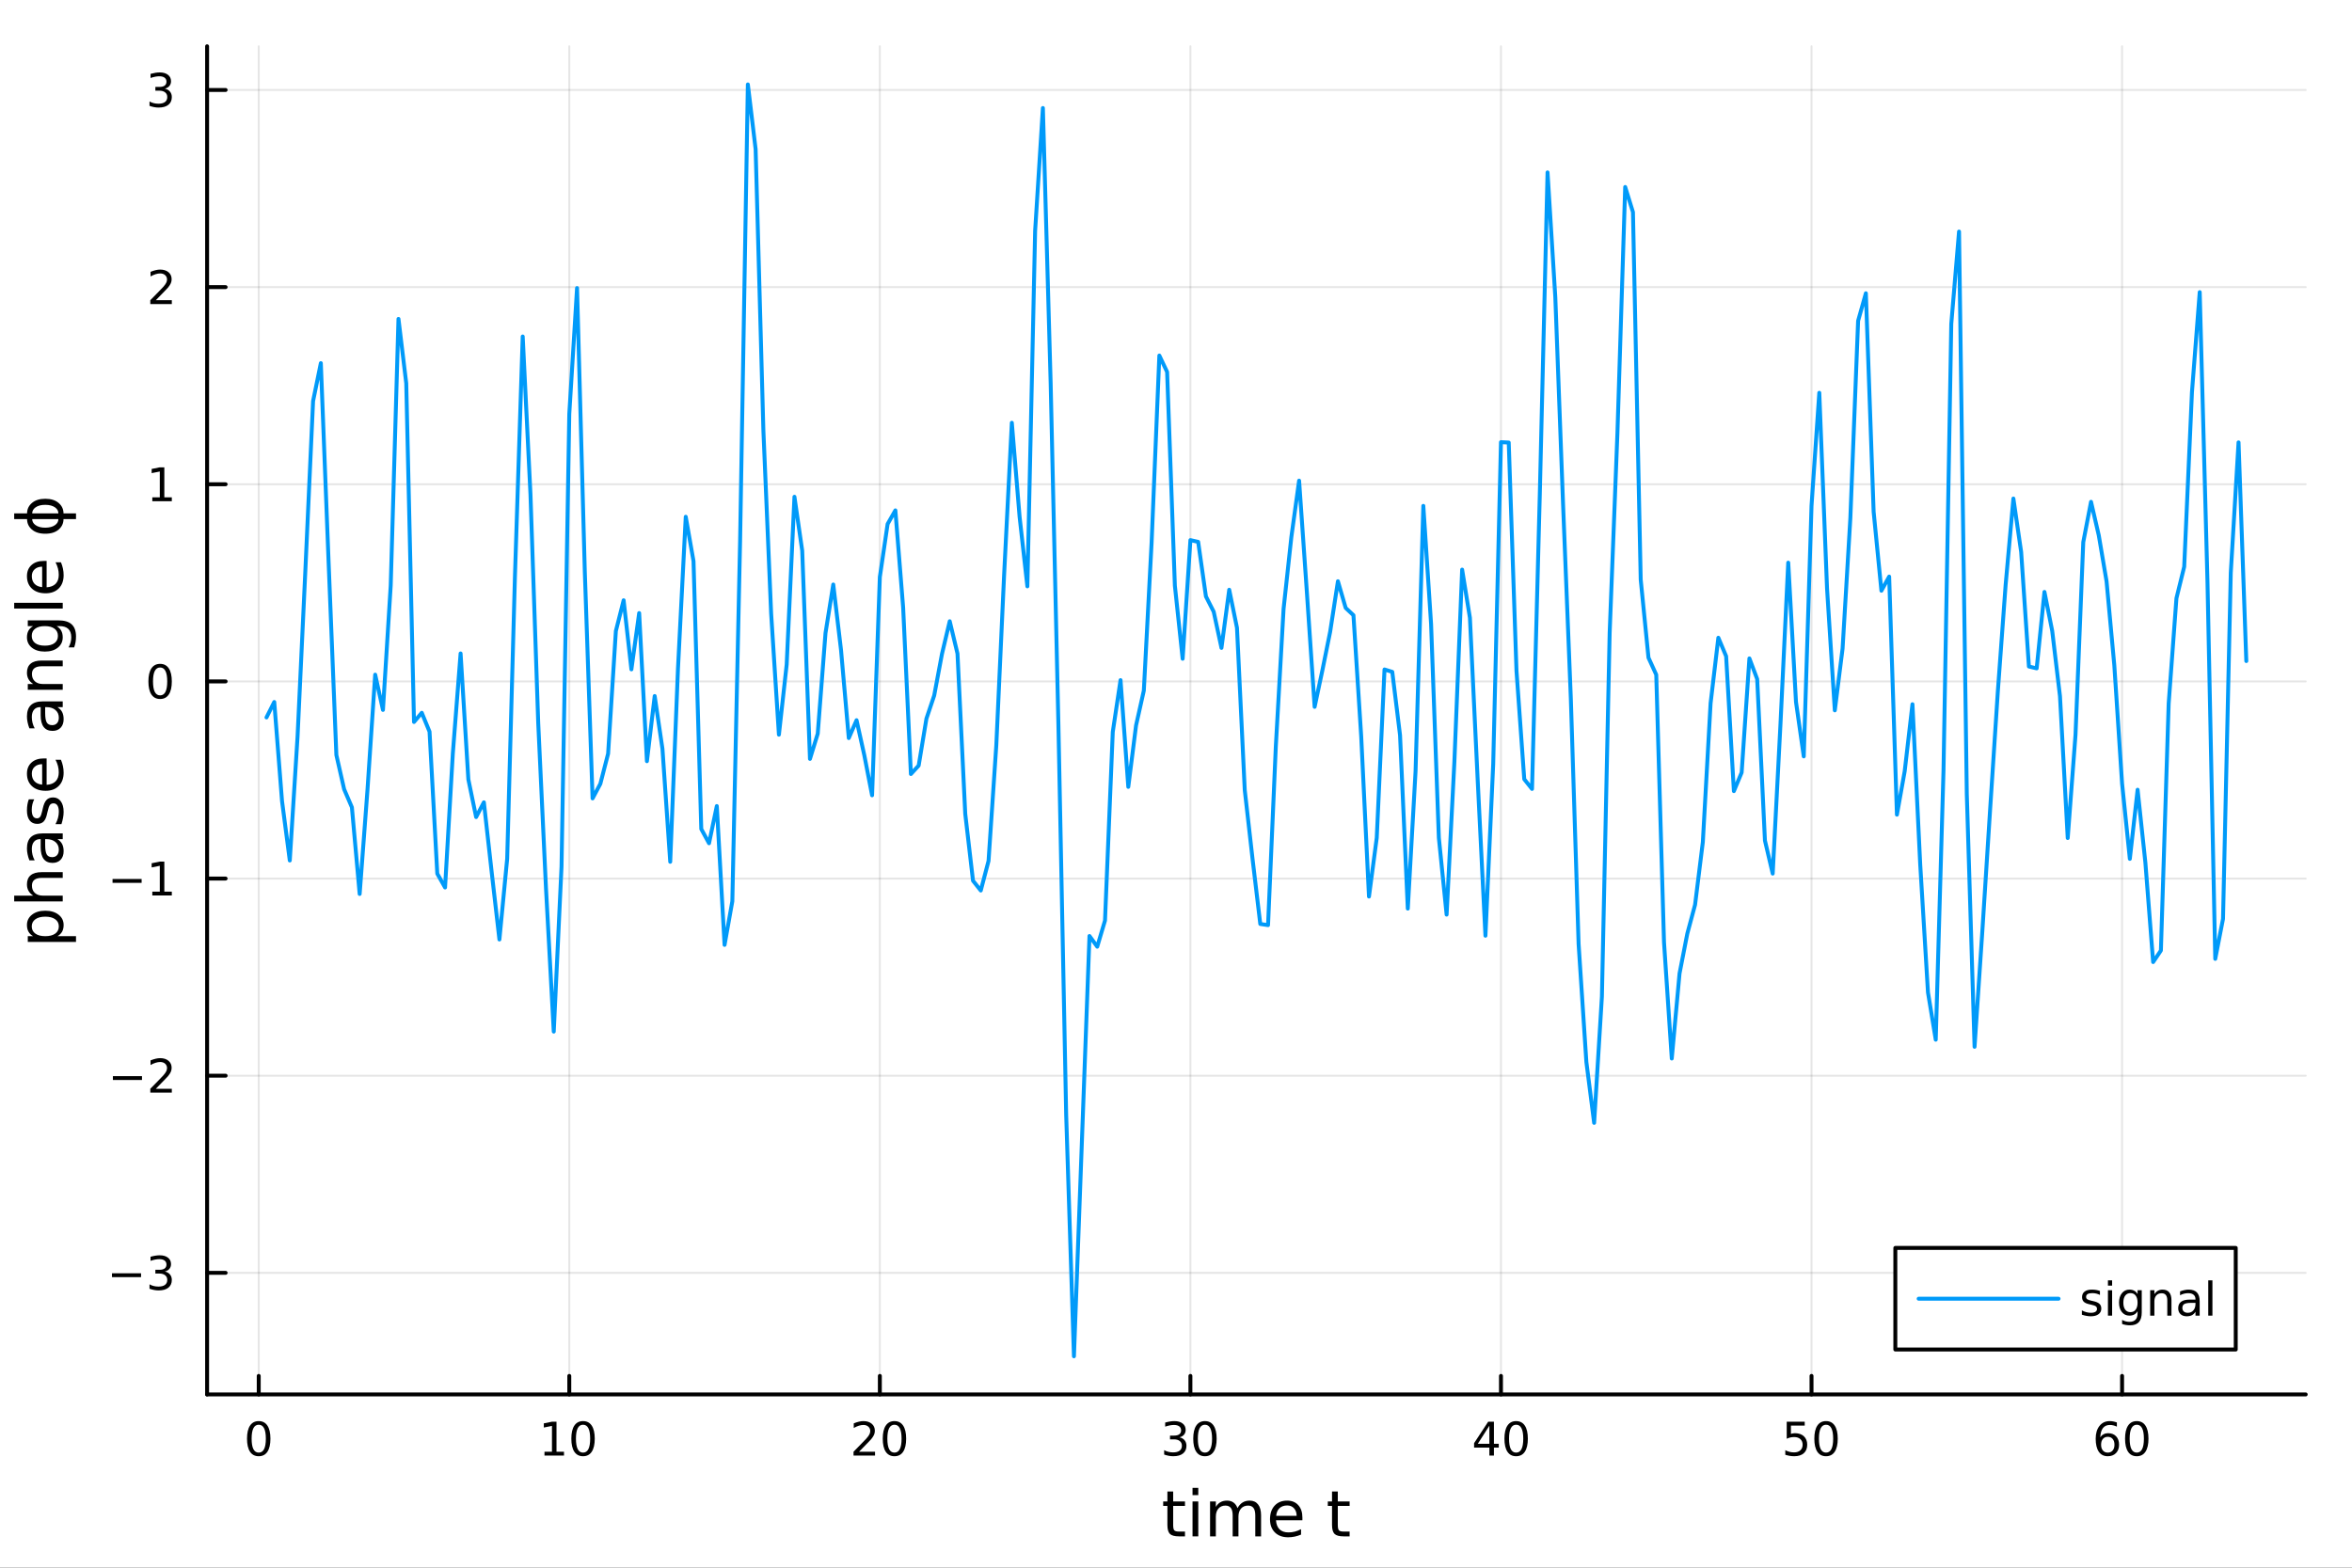 <?xml version="1.0" encoding="utf-8"?>
<svg xmlns="http://www.w3.org/2000/svg" xmlns:xlink="http://www.w3.org/1999/xlink" width="600" height="400" viewBox="0 0 2400 1600">
<rect x="0" y="0" width="2400" height="1600" fill="#333333" stroke="none"/>
<defs>
  <clipPath id="clip510">
    <rect x="0" y="0" width="2400" height="1600"/>
  </clipPath>
</defs>
<path clip-path="url(#clip510)" d="M0 1600 L2400 1600 L2400 0 L0 0  Z" fill="#ffffff" fill-rule="evenodd" fill-opacity="1"/>
<defs>
  <clipPath id="clip511">
    <rect x="480" y="0" width="1681" height="1600"/>
  </clipPath>
</defs>
<path clip-path="url(#clip510)" d="M211.325 1423.18 L2352.76 1423.18 L2352.76 47.244 L211.325 47.244  Z" fill="#ffffff" fill-rule="evenodd" fill-opacity="1"/>
<defs>
  <clipPath id="clip512">
    <rect x="211" y="47" width="2142" height="1377"/>
  </clipPath>
</defs>
<polyline clip-path="url(#clip512)" style="stroke:#000000; stroke-linecap:round; stroke-linejoin:round; stroke-width:2; stroke-opacity:0.1; fill:none" points="264.009,1423.18 264.009,47.244 "/>
<polyline clip-path="url(#clip512)" style="stroke:#000000; stroke-linecap:round; stroke-linejoin:round; stroke-width:2; stroke-opacity:0.1; fill:none" points="580.906,1423.18 580.906,47.244 "/>
<polyline clip-path="url(#clip512)" style="stroke:#000000; stroke-linecap:round; stroke-linejoin:round; stroke-width:2; stroke-opacity:0.1; fill:none" points="897.803,1423.18 897.803,47.244 "/>
<polyline clip-path="url(#clip512)" style="stroke:#000000; stroke-linecap:round; stroke-linejoin:round; stroke-width:2; stroke-opacity:0.1; fill:none" points="1214.7,1423.18 1214.7,47.244 "/>
<polyline clip-path="url(#clip512)" style="stroke:#000000; stroke-linecap:round; stroke-linejoin:round; stroke-width:2; stroke-opacity:0.1; fill:none" points="1531.6,1423.18 1531.6,47.244 "/>
<polyline clip-path="url(#clip512)" style="stroke:#000000; stroke-linecap:round; stroke-linejoin:round; stroke-width:2; stroke-opacity:0.1; fill:none" points="1848.49,1423.18 1848.49,47.244 "/>
<polyline clip-path="url(#clip512)" style="stroke:#000000; stroke-linecap:round; stroke-linejoin:round; stroke-width:2; stroke-opacity:0.1; fill:none" points="2165.39,1423.18 2165.39,47.244 "/>
<polyline clip-path="url(#clip512)" style="stroke:#000000; stroke-linecap:round; stroke-linejoin:round; stroke-width:2; stroke-opacity:0.1; fill:none" points="211.325,1299.08 2352.76,1299.08 "/>
<polyline clip-path="url(#clip512)" style="stroke:#000000; stroke-linecap:round; stroke-linejoin:round; stroke-width:2; stroke-opacity:0.1; fill:none" points="211.325,1097.87 2352.76,1097.87 "/>
<polyline clip-path="url(#clip512)" style="stroke:#000000; stroke-linecap:round; stroke-linejoin:round; stroke-width:2; stroke-opacity:0.1; fill:none" points="211.325,896.659 2352.76,896.659 "/>
<polyline clip-path="url(#clip512)" style="stroke:#000000; stroke-linecap:round; stroke-linejoin:round; stroke-width:2; stroke-opacity:0.1; fill:none" points="211.325,695.451 2352.76,695.451 "/>
<polyline clip-path="url(#clip512)" style="stroke:#000000; stroke-linecap:round; stroke-linejoin:round; stroke-width:2; stroke-opacity:0.1; fill:none" points="211.325,494.243 2352.76,494.243 "/>
<polyline clip-path="url(#clip512)" style="stroke:#000000; stroke-linecap:round; stroke-linejoin:round; stroke-width:2; stroke-opacity:0.1; fill:none" points="211.325,293.034 2352.76,293.034 "/>
<polyline clip-path="url(#clip512)" style="stroke:#000000; stroke-linecap:round; stroke-linejoin:round; stroke-width:2; stroke-opacity:0.1; fill:none" points="211.325,91.826 2352.76,91.826 "/>
<polyline clip-path="url(#clip510)" style="stroke:#000000; stroke-linecap:round; stroke-linejoin:round; stroke-width:4; stroke-opacity:1; fill:none" points="211.325,1423.18 2352.76,1423.18 "/>
<polyline clip-path="url(#clip510)" style="stroke:#000000; stroke-linecap:round; stroke-linejoin:round; stroke-width:4; stroke-opacity:1; fill:none" points="264.009,1423.18 264.009,1404.28 "/>
<polyline clip-path="url(#clip510)" style="stroke:#000000; stroke-linecap:round; stroke-linejoin:round; stroke-width:4; stroke-opacity:1; fill:none" points="580.906,1423.18 580.906,1404.28 "/>
<polyline clip-path="url(#clip510)" style="stroke:#000000; stroke-linecap:round; stroke-linejoin:round; stroke-width:4; stroke-opacity:1; fill:none" points="897.803,1423.18 897.803,1404.28 "/>
<polyline clip-path="url(#clip510)" style="stroke:#000000; stroke-linecap:round; stroke-linejoin:round; stroke-width:4; stroke-opacity:1; fill:none" points="1214.7,1423.18 1214.7,1404.28 "/>
<polyline clip-path="url(#clip510)" style="stroke:#000000; stroke-linecap:round; stroke-linejoin:round; stroke-width:4; stroke-opacity:1; fill:none" points="1531.6,1423.18 1531.6,1404.28 "/>
<polyline clip-path="url(#clip510)" style="stroke:#000000; stroke-linecap:round; stroke-linejoin:round; stroke-width:4; stroke-opacity:1; fill:none" points="1848.49,1423.18 1848.49,1404.28 "/>
<polyline clip-path="url(#clip510)" style="stroke:#000000; stroke-linecap:round; stroke-linejoin:round; stroke-width:4; stroke-opacity:1; fill:none" points="2165.39,1423.18 2165.39,1404.28 "/>
<path clip-path="url(#clip510)" d="M264.009 1454.1 Q260.398 1454.1 258.569 1457.66 Q256.763 1461.2 256.763 1468.33 Q256.763 1475.44 258.569 1479.01 Q260.398 1482.55 264.009 1482.55 Q267.643 1482.55 269.449 1479.01 Q271.277 1475.44 271.277 1468.33 Q271.277 1461.2 269.449 1457.66 Q267.643 1454.1 264.009 1454.1 M264.009 1450.39 Q269.819 1450.39 272.874 1455 Q275.953 1459.58 275.953 1468.33 Q275.953 1477.06 272.874 1481.67 Q269.819 1486.25 264.009 1486.25 Q258.199 1486.25 255.12 1481.67 Q252.064 1477.06 252.064 1468.33 Q252.064 1459.58 255.12 1455 Q258.199 1450.39 264.009 1450.39 Z" fill="#000000" fill-rule="nonzero" fill-opacity="1" /><path clip-path="url(#clip510)" d="M555.593 1481.64 L563.232 1481.64 L563.232 1455.28 L554.922 1456.95 L554.922 1452.69 L563.186 1451.02 L567.862 1451.02 L567.862 1481.64 L575.501 1481.64 L575.501 1485.58 L555.593 1485.58 L555.593 1481.64 Z" fill="#000000" fill-rule="nonzero" fill-opacity="1" /><path clip-path="url(#clip510)" d="M594.945 1454.1 Q591.334 1454.1 589.505 1457.66 Q587.7 1461.2 587.7 1468.33 Q587.7 1475.44 589.505 1479.01 Q591.334 1482.55 594.945 1482.55 Q598.579 1482.55 600.385 1479.01 Q602.213 1475.44 602.213 1468.33 Q602.213 1461.2 600.385 1457.66 Q598.579 1454.1 594.945 1454.1 M594.945 1450.39 Q600.755 1450.39 603.811 1455 Q606.889 1459.58 606.889 1468.33 Q606.889 1477.06 603.811 1481.67 Q600.755 1486.25 594.945 1486.25 Q589.135 1486.25 586.056 1481.67 Q583.001 1477.06 583.001 1468.33 Q583.001 1459.58 586.056 1455 Q589.135 1450.39 594.945 1450.39 Z" fill="#000000" fill-rule="nonzero" fill-opacity="1" /><path clip-path="url(#clip510)" d="M876.576 1481.64 L892.895 1481.64 L892.895 1485.58 L870.951 1485.58 L870.951 1481.64 Q873.613 1478.89 878.196 1474.26 Q882.803 1469.61 883.983 1468.27 Q886.229 1465.74 887.108 1464.01 Q888.011 1462.25 888.011 1460.56 Q888.011 1457.8 886.067 1456.07 Q884.145 1454.33 881.044 1454.33 Q878.844 1454.33 876.391 1455.09 Q873.96 1455.86 871.182 1457.41 L871.182 1452.69 Q874.007 1451.55 876.46 1450.97 Q878.914 1450.39 880.951 1450.39 Q886.321 1450.39 889.516 1453.08 Q892.71 1455.77 892.71 1460.26 Q892.71 1462.39 891.9 1464.31 Q891.113 1466.2 889.006 1468.8 Q888.428 1469.47 885.326 1472.69 Q882.224 1475.88 876.576 1481.64 Z" fill="#000000" fill-rule="nonzero" fill-opacity="1" /><path clip-path="url(#clip510)" d="M912.71 1454.1 Q909.099 1454.1 907.27 1457.66 Q905.465 1461.2 905.465 1468.33 Q905.465 1475.44 907.27 1479.01 Q909.099 1482.55 912.71 1482.55 Q916.344 1482.55 918.15 1479.01 Q919.979 1475.44 919.979 1468.33 Q919.979 1461.2 918.15 1457.66 Q916.344 1454.1 912.71 1454.1 M912.71 1450.39 Q918.52 1450.39 921.576 1455 Q924.654 1459.58 924.654 1468.33 Q924.654 1477.06 921.576 1481.67 Q918.52 1486.25 912.71 1486.25 Q906.9 1486.25 903.821 1481.67 Q900.766 1477.06 900.766 1468.33 Q900.766 1459.58 903.821 1455 Q906.9 1450.39 912.71 1450.39 Z" fill="#000000" fill-rule="nonzero" fill-opacity="1" /><path clip-path="url(#clip510)" d="M1203.54 1466.95 Q1206.9 1467.66 1208.77 1469.93 Q1210.67 1472.2 1210.67 1475.53 Q1210.67 1480.65 1207.15 1483.45 Q1203.63 1486.25 1197.15 1486.25 Q1194.98 1486.25 1192.66 1485.81 Q1190.37 1485.39 1187.92 1484.54 L1187.92 1480.02 Q1189.86 1481.16 1192.18 1481.74 Q1194.49 1482.32 1197.01 1482.32 Q1201.41 1482.32 1203.7 1480.58 Q1206.02 1478.84 1206.02 1475.53 Q1206.02 1472.48 1203.87 1470.77 Q1201.74 1469.03 1197.92 1469.03 L1193.89 1469.03 L1193.89 1465.19 L1198.1 1465.19 Q1201.55 1465.19 1203.38 1463.82 Q1205.21 1462.43 1205.21 1459.84 Q1205.21 1457.18 1203.31 1455.77 Q1201.44 1454.33 1197.92 1454.33 Q1196 1454.33 1193.8 1454.75 Q1191.6 1455.16 1188.96 1456.04 L1188.96 1451.88 Q1191.62 1451.14 1193.94 1450.77 Q1196.27 1450.39 1198.33 1450.39 Q1203.66 1450.39 1206.76 1452.83 Q1209.86 1455.23 1209.86 1459.35 Q1209.86 1462.22 1208.22 1464.21 Q1206.57 1466.18 1203.54 1466.95 Z" fill="#000000" fill-rule="nonzero" fill-opacity="1" /><path clip-path="url(#clip510)" d="M1229.54 1454.1 Q1225.93 1454.1 1224.1 1457.66 Q1222.29 1461.2 1222.29 1468.33 Q1222.29 1475.44 1224.1 1479.01 Q1225.93 1482.55 1229.54 1482.55 Q1233.17 1482.55 1234.98 1479.01 Q1236.81 1475.44 1236.81 1468.33 Q1236.81 1461.2 1234.98 1457.66 Q1233.17 1454.1 1229.54 1454.1 M1229.54 1450.39 Q1235.35 1450.39 1238.4 1455 Q1241.48 1459.58 1241.48 1468.33 Q1241.48 1477.06 1238.4 1481.67 Q1235.35 1486.25 1229.54 1486.25 Q1223.73 1486.25 1220.65 1481.67 Q1217.59 1477.06 1217.59 1468.33 Q1217.59 1459.58 1220.65 1455 Q1223.73 1450.39 1229.54 1450.39 Z" fill="#000000" fill-rule="nonzero" fill-opacity="1" /><path clip-path="url(#clip510)" d="M1519.77 1455.09 L1507.96 1473.54 L1519.77 1473.54 L1519.77 1455.09 M1518.54 1451.02 L1524.42 1451.02 L1524.42 1473.54 L1529.35 1473.54 L1529.35 1477.43 L1524.42 1477.43 L1524.42 1485.58 L1519.77 1485.58 L1519.77 1477.43 L1504.17 1477.43 L1504.17 1472.92 L1518.54 1451.02 Z" fill="#000000" fill-rule="nonzero" fill-opacity="1" /><path clip-path="url(#clip510)" d="M1547.08 1454.1 Q1543.47 1454.1 1541.64 1457.66 Q1539.84 1461.2 1539.84 1468.33 Q1539.84 1475.44 1541.64 1479.01 Q1543.47 1482.55 1547.08 1482.55 Q1550.72 1482.55 1552.52 1479.01 Q1554.35 1475.44 1554.35 1468.33 Q1554.35 1461.2 1552.52 1457.66 Q1550.72 1454.1 1547.08 1454.1 M1547.08 1450.39 Q1552.89 1450.39 1555.95 1455 Q1559.03 1459.58 1559.03 1468.33 Q1559.03 1477.06 1555.95 1481.67 Q1552.89 1486.25 1547.08 1486.25 Q1541.27 1486.25 1538.19 1481.67 Q1535.14 1477.06 1535.14 1468.33 Q1535.14 1459.58 1538.19 1455 Q1541.27 1450.39 1547.08 1450.39 Z" fill="#000000" fill-rule="nonzero" fill-opacity="1" /><path clip-path="url(#clip510)" d="M1823.19 1451.02 L1841.55 1451.02 L1841.55 1454.96 L1827.48 1454.96 L1827.48 1463.43 Q1828.49 1463.08 1829.51 1462.92 Q1830.53 1462.73 1831.55 1462.73 Q1837.34 1462.73 1840.72 1465.9 Q1844.1 1469.08 1844.1 1474.49 Q1844.1 1480.07 1840.62 1483.17 Q1837.15 1486.25 1830.83 1486.25 Q1828.66 1486.25 1826.39 1485.88 Q1824.14 1485.51 1821.73 1484.77 L1821.73 1480.07 Q1823.82 1481.2 1826.04 1481.76 Q1828.26 1482.32 1830.74 1482.32 Q1834.74 1482.32 1837.08 1480.21 Q1839.42 1478.1 1839.42 1474.49 Q1839.42 1470.88 1837.08 1468.77 Q1834.74 1466.67 1830.74 1466.67 Q1828.86 1466.67 1826.99 1467.08 Q1825.14 1467.5 1823.19 1468.38 L1823.19 1451.02 Z" fill="#000000" fill-rule="nonzero" fill-opacity="1" /><path clip-path="url(#clip510)" d="M1863.31 1454.1 Q1859.7 1454.1 1857.87 1457.66 Q1856.06 1461.2 1856.06 1468.33 Q1856.06 1475.44 1857.87 1479.01 Q1859.7 1482.55 1863.31 1482.55 Q1866.94 1482.55 1868.75 1479.01 Q1870.58 1475.44 1870.58 1468.33 Q1870.58 1461.2 1868.75 1457.66 Q1866.94 1454.1 1863.31 1454.1 M1863.31 1450.39 Q1869.12 1450.39 1872.17 1455 Q1875.25 1459.58 1875.25 1468.33 Q1875.25 1477.06 1872.17 1481.67 Q1869.12 1486.25 1863.31 1486.25 Q1857.5 1486.25 1854.42 1481.67 Q1851.36 1477.06 1851.36 1468.33 Q1851.36 1459.58 1854.42 1455 Q1857.5 1450.39 1863.31 1450.39 Z" fill="#000000" fill-rule="nonzero" fill-opacity="1" /><path clip-path="url(#clip510)" d="M2150.8 1466.44 Q2147.65 1466.44 2145.8 1468.59 Q2143.97 1470.74 2143.97 1474.49 Q2143.97 1478.22 2145.8 1480.39 Q2147.65 1482.55 2150.8 1482.55 Q2153.94 1482.55 2155.77 1480.39 Q2157.62 1478.22 2157.62 1474.49 Q2157.62 1470.74 2155.77 1468.59 Q2153.94 1466.44 2150.8 1466.44 M2160.08 1451.78 L2160.08 1456.04 Q2158.32 1455.21 2156.51 1454.77 Q2154.73 1454.33 2152.97 1454.33 Q2148.34 1454.33 2145.89 1457.45 Q2143.46 1460.58 2143.11 1466.9 Q2144.48 1464.89 2146.54 1463.82 Q2148.6 1462.73 2151.07 1462.73 Q2156.28 1462.73 2159.29 1465.9 Q2162.32 1469.05 2162.32 1474.49 Q2162.32 1479.82 2159.18 1483.03 Q2156.03 1486.25 2150.8 1486.25 Q2144.8 1486.25 2141.63 1481.67 Q2138.46 1477.06 2138.46 1468.33 Q2138.46 1460.14 2142.35 1455.28 Q2146.24 1450.39 2152.79 1450.39 Q2154.55 1450.39 2156.33 1450.74 Q2158.13 1451.09 2160.08 1451.78 Z" fill="#000000" fill-rule="nonzero" fill-opacity="1" /><path clip-path="url(#clip510)" d="M2180.38 1454.1 Q2176.77 1454.1 2174.94 1457.66 Q2173.13 1461.2 2173.13 1468.33 Q2173.13 1475.44 2174.94 1479.01 Q2176.77 1482.55 2180.38 1482.55 Q2184.01 1482.55 2185.82 1479.01 Q2187.65 1475.44 2187.65 1468.33 Q2187.65 1461.2 2185.82 1457.66 Q2184.01 1454.1 2180.38 1454.1 M2180.38 1450.39 Q2186.19 1450.39 2189.24 1455 Q2192.32 1459.58 2192.32 1468.33 Q2192.32 1477.06 2189.24 1481.67 Q2186.19 1486.25 2180.38 1486.25 Q2174.57 1486.25 2171.49 1481.67 Q2168.43 1477.06 2168.43 1468.33 Q2168.43 1459.58 2171.49 1455 Q2174.57 1450.39 2180.38 1450.39 Z" fill="#000000" fill-rule="nonzero" fill-opacity="1" /><path clip-path="url(#clip510)" d="M1197.11 1522.27 L1197.11 1532.4 L1209.17 1532.4 L1209.17 1536.95 L1197.11 1536.95 L1197.11 1556.3 Q1197.11 1560.66 1198.28 1561.9 Q1199.49 1563.14 1203.15 1563.14 L1209.17 1563.14 L1209.17 1568.04 L1203.15 1568.04 Q1196.37 1568.04 1193.8 1565.53 Q1191.22 1562.98 1191.22 1556.3 L1191.22 1536.95 L1186.92 1536.95 L1186.92 1532.4 L1191.22 1532.4 L1191.22 1522.27 L1197.11 1522.27 Z" fill="#000000" fill-rule="nonzero" fill-opacity="1" /><path clip-path="url(#clip510)" d="M1216.87 1532.4 L1222.73 1532.4 L1222.73 1568.04 L1216.87 1568.04 L1216.87 1532.4 M1216.87 1518.52 L1222.73 1518.52 L1222.73 1525.93 L1216.87 1525.93 L1216.87 1518.52 Z" fill="#000000" fill-rule="nonzero" fill-opacity="1" /><path clip-path="url(#clip510)" d="M1262.74 1539.24 Q1264.93 1535.29 1267.99 1533.41 Q1271.04 1531.54 1275.18 1531.54 Q1280.75 1531.54 1283.77 1535.45 Q1286.8 1539.33 1286.8 1546.53 L1286.8 1568.04 L1280.91 1568.04 L1280.91 1546.72 Q1280.91 1541.59 1279.1 1539.11 Q1277.28 1536.63 1273.56 1536.63 Q1269.01 1536.63 1266.36 1539.65 Q1263.72 1542.68 1263.72 1547.9 L1263.72 1568.04 L1257.83 1568.04 L1257.83 1546.72 Q1257.83 1541.56 1256.02 1539.11 Q1254.21 1536.63 1250.42 1536.63 Q1245.93 1536.63 1243.29 1539.68 Q1240.65 1542.71 1240.65 1547.9 L1240.65 1568.04 L1234.76 1568.04 L1234.76 1532.4 L1240.65 1532.4 L1240.65 1537.93 Q1242.65 1534.66 1245.45 1533.1 Q1248.25 1531.54 1252.11 1531.54 Q1255.99 1531.54 1258.69 1533.51 Q1261.43 1535.48 1262.74 1539.24 Z" fill="#000000" fill-rule="nonzero" fill-opacity="1" /><path clip-path="url(#clip510)" d="M1328.97 1548.76 L1328.97 1551.62 L1302.04 1551.62 Q1302.43 1557.67 1305.67 1560.85 Q1308.95 1564 1314.78 1564 Q1318.15 1564 1321.3 1563.17 Q1324.48 1562.35 1327.6 1560.69 L1327.6 1566.23 Q1324.45 1567.57 1321.14 1568.27 Q1317.83 1568.97 1314.43 1568.97 Q1305.9 1568.97 1300.9 1564 Q1295.93 1559.04 1295.93 1550.57 Q1295.93 1541.82 1300.64 1536.69 Q1305.39 1531.54 1313.41 1531.54 Q1320.6 1531.54 1324.77 1536.18 Q1328.97 1540.8 1328.97 1548.76 M1323.11 1547.04 Q1323.05 1542.23 1320.41 1539.37 Q1317.8 1536.5 1313.47 1536.5 Q1308.57 1536.5 1305.61 1539.27 Q1302.68 1542.04 1302.24 1547.07 L1323.11 1547.04 Z" fill="#000000" fill-rule="nonzero" fill-opacity="1" /><path clip-path="url(#clip510)" d="M1365.1 1522.27 L1365.1 1532.4 L1377.16 1532.4 L1377.16 1536.95 L1365.1 1536.95 L1365.1 1556.3 Q1365.1 1560.66 1366.27 1561.9 Q1367.48 1563.14 1371.14 1563.14 L1377.16 1563.14 L1377.16 1568.04 L1371.14 1568.04 Q1364.36 1568.04 1361.79 1565.53 Q1359.21 1562.98 1359.21 1556.3 L1359.21 1536.95 L1354.91 1536.95 L1354.91 1532.4 L1359.21 1532.4 L1359.21 1522.27 L1365.1 1522.27 Z" fill="#000000" fill-rule="nonzero" fill-opacity="1" /><polyline clip-path="url(#clip510)" style="stroke:#000000; stroke-linecap:round; stroke-linejoin:round; stroke-width:4; stroke-opacity:1; fill:none" points="211.325,1423.18 211.325,47.244 "/>
<polyline clip-path="url(#clip510)" style="stroke:#000000; stroke-linecap:round; stroke-linejoin:round; stroke-width:4; stroke-opacity:1; fill:none" points="211.325,1299.08 230.222,1299.08 "/>
<polyline clip-path="url(#clip510)" style="stroke:#000000; stroke-linecap:round; stroke-linejoin:round; stroke-width:4; stroke-opacity:1; fill:none" points="211.325,1097.87 230.222,1097.87 "/>
<polyline clip-path="url(#clip510)" style="stroke:#000000; stroke-linecap:round; stroke-linejoin:round; stroke-width:4; stroke-opacity:1; fill:none" points="211.325,896.659 230.222,896.659 "/>
<polyline clip-path="url(#clip510)" style="stroke:#000000; stroke-linecap:round; stroke-linejoin:round; stroke-width:4; stroke-opacity:1; fill:none" points="211.325,695.451 230.222,695.451 "/>
<polyline clip-path="url(#clip510)" style="stroke:#000000; stroke-linecap:round; stroke-linejoin:round; stroke-width:4; stroke-opacity:1; fill:none" points="211.325,494.243 230.222,494.243 "/>
<polyline clip-path="url(#clip510)" style="stroke:#000000; stroke-linecap:round; stroke-linejoin:round; stroke-width:4; stroke-opacity:1; fill:none" points="211.325,293.034 230.222,293.034 "/>
<polyline clip-path="url(#clip510)" style="stroke:#000000; stroke-linecap:round; stroke-linejoin:round; stroke-width:4; stroke-opacity:1; fill:none" points="211.325,91.826 230.222,91.826 "/>
<path clip-path="url(#clip510)" d="M114.26 1299.53 L143.936 1299.53 L143.936 1303.46 L114.26 1303.46 L114.26 1299.53 Z" fill="#000000" fill-rule="nonzero" fill-opacity="1" /><path clip-path="url(#clip510)" d="M168.195 1297.72 Q171.552 1298.44 173.427 1300.71 Q175.325 1302.98 175.325 1306.31 Q175.325 1311.42 171.806 1314.23 Q168.288 1317.03 161.806 1317.03 Q159.63 1317.03 157.315 1316.59 Q155.024 1316.17 152.57 1315.31 L152.57 1310.8 Q154.515 1311.93 156.829 1312.51 Q159.144 1313.09 161.667 1313.09 Q166.065 1313.09 168.357 1311.36 Q170.672 1309.62 170.672 1306.31 Q170.672 1303.25 168.519 1301.54 Q166.39 1299.8 162.57 1299.8 L158.542 1299.8 L158.542 1295.96 L162.755 1295.96 Q166.204 1295.96 168.033 1294.6 Q169.862 1293.21 169.862 1290.61 Q169.862 1287.95 167.964 1286.54 Q166.089 1285.11 162.57 1285.11 Q160.649 1285.11 158.45 1285.52 Q156.251 1285.94 153.612 1286.82 L153.612 1282.65 Q156.274 1281.91 158.589 1281.54 Q160.927 1281.17 162.987 1281.17 Q168.311 1281.17 171.413 1283.6 Q174.514 1286.01 174.514 1290.13 Q174.514 1293 172.871 1294.99 Q171.227 1296.96 168.195 1297.72 Z" fill="#000000" fill-rule="nonzero" fill-opacity="1" /><path clip-path="url(#clip510)" d="M115.209 1098.32 L144.885 1098.32 L144.885 1102.25 L115.209 1102.25 L115.209 1098.32 Z" fill="#000000" fill-rule="nonzero" fill-opacity="1" /><path clip-path="url(#clip510)" d="M159.005 1111.21 L175.325 1111.21 L175.325 1115.15 L153.38 1115.15 L153.38 1111.21 Q156.042 1108.46 160.626 1103.83 Q165.232 1099.17 166.413 1097.83 Q168.658 1095.31 169.538 1093.57 Q170.44 1091.81 170.44 1090.12 Q170.44 1087.37 168.496 1085.63 Q166.575 1083.9 163.473 1083.9 Q161.274 1083.9 158.82 1084.66 Q156.39 1085.42 153.612 1086.98 L153.612 1082.25 Q156.436 1081.12 158.89 1080.54 Q161.343 1079.96 163.38 1079.96 Q168.751 1079.96 171.945 1082.65 Q175.139 1085.33 175.139 1089.82 Q175.139 1091.95 174.329 1093.87 Q173.542 1095.77 171.436 1098.36 Q170.857 1099.04 167.755 1102.25 Q164.653 1105.45 159.005 1111.21 Z" fill="#000000" fill-rule="nonzero" fill-opacity="1" /><path clip-path="url(#clip510)" d="M114.839 897.11 L144.515 897.11 L144.515 901.045 L114.839 901.045 L114.839 897.11 Z" fill="#000000" fill-rule="nonzero" fill-opacity="1" /><path clip-path="url(#clip510)" d="M155.417 910.004 L163.056 910.004 L163.056 883.638 L154.746 885.305 L154.746 881.045 L163.01 879.379 L167.686 879.379 L167.686 910.004 L175.325 910.004 L175.325 913.939 L155.417 913.939 L155.417 910.004 Z" fill="#000000" fill-rule="nonzero" fill-opacity="1" /><path clip-path="url(#clip510)" d="M163.38 681.249 Q159.769 681.249 157.94 684.814 Q156.135 688.356 156.135 695.485 Q156.135 702.592 157.94 706.157 Q159.769 709.698 163.38 709.698 Q167.015 709.698 168.82 706.157 Q170.649 702.592 170.649 695.485 Q170.649 688.356 168.82 684.814 Q167.015 681.249 163.38 681.249 M163.38 677.546 Q169.19 677.546 172.246 682.152 Q175.325 686.735 175.325 695.485 Q175.325 704.212 172.246 708.819 Q169.19 713.402 163.38 713.402 Q157.57 713.402 154.491 708.819 Q151.436 704.212 151.436 695.485 Q151.436 686.735 154.491 682.152 Q157.57 677.546 163.38 677.546 Z" fill="#000000" fill-rule="nonzero" fill-opacity="1" /><path clip-path="url(#clip510)" d="M155.417 507.587 L163.056 507.587 L163.056 481.222 L154.746 482.888 L154.746 478.629 L163.01 476.963 L167.686 476.963 L167.686 507.587 L175.325 507.587 L175.325 511.523 L155.417 511.523 L155.417 507.587 Z" fill="#000000" fill-rule="nonzero" fill-opacity="1" /><path clip-path="url(#clip510)" d="M159.005 306.379 L175.325 306.379 L175.325 310.314 L153.38 310.314 L153.38 306.379 Q156.042 303.625 160.626 298.995 Q165.232 294.342 166.413 293 Q168.658 290.477 169.538 288.74 Q170.44 286.981 170.44 285.291 Q170.44 282.537 168.496 280.801 Q166.575 279.065 163.473 279.065 Q161.274 279.065 158.82 279.829 Q156.39 280.592 153.612 282.143 L153.612 277.421 Q156.436 276.287 158.89 275.708 Q161.343 275.129 163.38 275.129 Q168.751 275.129 171.945 277.815 Q175.139 280.5 175.139 284.991 Q175.139 287.12 174.329 289.041 Q173.542 290.94 171.436 293.532 Q170.857 294.203 167.755 297.421 Q164.653 300.615 159.005 306.379 Z" fill="#000000" fill-rule="nonzero" fill-opacity="1" /><path clip-path="url(#clip510)" d="M168.195 90.472 Q171.552 91.19 173.427 93.458 Q175.325 95.727 175.325 99.06 Q175.325 104.176 171.806 106.977 Q168.288 109.778 161.806 109.778 Q159.63 109.778 157.315 109.338 Q155.024 108.921 152.57 108.065 L152.57 103.551 Q154.515 104.685 156.829 105.264 Q159.144 105.842 161.667 105.842 Q166.065 105.842 168.357 104.106 Q170.672 102.37 170.672 99.06 Q170.672 96.005 168.519 94.292 Q166.39 92.555 162.57 92.555 L158.542 92.555 L158.542 88.713 L162.755 88.713 Q166.204 88.713 168.033 87.347 Q169.862 85.958 169.862 83.366 Q169.862 80.704 167.964 79.292 Q166.089 77.856 162.57 77.856 Q160.649 77.856 158.45 78.273 Q156.251 78.69 153.612 79.57 L153.612 75.403 Q156.274 74.662 158.589 74.292 Q160.927 73.921 162.987 73.921 Q168.311 73.921 171.413 76.352 Q174.514 78.759 174.514 82.88 Q174.514 85.75 172.871 87.741 Q171.227 89.708 168.195 90.472 Z" fill="#000000" fill-rule="nonzero" fill-opacity="1" /><path clip-path="url(#clip510)" d="M58.657 955.481 L77.563 955.481 L77.563 961.37 L28.356 961.37 L28.356 955.481 L33.767 955.481 Q30.584 953.635 29.056 950.834 Q27.497 948.002 27.497 944.087 Q27.497 937.594 32.653 933.551 Q37.809 929.477 46.212 929.477 Q54.615 929.477 59.771 933.551 Q64.927 937.594 64.927 944.087 Q64.927 948.002 63.399 950.834 Q61.84 953.635 58.657 955.481 M46.212 935.557 Q39.751 935.557 36.09 938.23 Q32.398 940.872 32.398 945.519 Q32.398 950.166 36.09 952.84 Q39.751 955.481 46.212 955.481 Q52.673 955.481 56.365 952.84 Q60.026 950.166 60.026 945.519 Q60.026 940.872 56.365 938.23 Q52.673 935.557 46.212 935.557 Z" fill="#000000" fill-rule="nonzero" fill-opacity="1" /><path clip-path="url(#clip510)" d="M42.488 890.137 L64.004 890.137 L64.004 895.994 L42.679 895.994 Q37.618 895.994 35.104 897.967 Q32.589 899.941 32.589 903.887 Q32.589 908.63 35.613 911.367 Q38.637 914.104 43.857 914.104 L64.004 914.104 L64.004 919.993 L14.479 919.993 L14.479 914.104 L33.894 914.104 Q30.68 912.004 29.088 909.171 Q27.497 906.306 27.497 902.582 Q27.497 896.439 31.316 893.288 Q35.104 890.137 42.488 890.137 Z" fill="#000000" fill-rule="nonzero" fill-opacity="1" /><path clip-path="url(#clip510)" d="M46.085 862.256 Q46.085 869.353 47.708 872.091 Q49.331 874.828 53.246 874.828 Q56.365 874.828 58.211 872.791 Q60.026 870.722 60.026 867.189 Q60.026 862.319 56.588 859.391 Q53.119 856.431 47.39 856.431 L46.085 856.431 L46.085 862.256 M43.666 850.574 L64.004 850.574 L64.004 856.431 L58.593 856.431 Q61.84 858.436 63.399 861.428 Q64.927 864.42 64.927 868.749 Q64.927 874.223 61.872 877.47 Q58.784 880.684 53.628 880.684 Q47.612 880.684 44.557 876.674 Q41.501 872.632 41.501 864.643 L41.501 856.431 L40.928 856.431 Q36.886 856.431 34.69 859.105 Q32.462 861.746 32.462 866.552 Q32.462 869.608 33.194 872.504 Q33.926 875.401 35.39 878.074 L29.98 878.074 Q28.738 874.86 28.133 871.836 Q27.497 868.812 27.497 865.948 Q27.497 858.213 31.507 854.394 Q35.518 850.574 43.666 850.574 Z" fill="#000000" fill-rule="nonzero" fill-opacity="1" /><path clip-path="url(#clip510)" d="M29.407 815.786 L34.945 815.786 Q33.672 818.269 33.035 820.942 Q32.398 823.616 32.398 826.48 Q32.398 830.841 33.735 833.037 Q35.072 835.201 37.746 835.201 Q39.783 835.201 40.96 833.642 Q42.106 832.082 43.157 827.371 L43.602 825.366 Q44.939 819.128 47.39 816.518 Q49.809 813.876 54.169 813.876 Q59.134 813.876 62.031 817.823 Q64.927 821.738 64.927 828.613 Q64.927 831.477 64.354 834.597 Q63.813 837.684 62.699 841.121 L56.652 841.121 Q58.339 837.875 59.198 834.724 Q60.026 831.573 60.026 828.485 Q60.026 824.348 58.625 822.12 Q57.193 819.892 54.615 819.892 Q52.228 819.892 50.955 821.515 Q49.681 823.106 48.504 828.549 L48.026 830.586 Q46.88 836.029 44.525 838.448 Q42.138 840.867 38 840.867 Q32.971 840.867 30.234 837.302 Q27.497 833.737 27.497 827.181 Q27.497 823.934 27.974 821.069 Q28.452 818.205 29.407 815.786 Z" fill="#000000" fill-rule="nonzero" fill-opacity="1" /><path clip-path="url(#clip510)" d="M44.716 774.059 L47.581 774.059 L47.581 800.986 Q53.628 800.604 56.811 797.357 Q59.962 794.079 59.962 788.254 Q59.962 784.88 59.134 781.729 Q58.307 778.547 56.652 775.427 L62.19 775.427 Q63.527 778.578 64.227 781.889 Q64.927 785.199 64.927 788.604 Q64.927 797.134 59.962 802.131 Q54.997 807.097 46.53 807.097 Q37.777 807.097 32.653 802.386 Q27.497 797.644 27.497 789.623 Q27.497 782.43 32.144 778.26 Q36.759 774.059 44.716 774.059 M42.997 779.915 Q38.191 779.979 35.327 782.621 Q32.462 785.231 32.462 789.559 Q32.462 794.461 35.231 797.421 Q38 800.349 43.029 800.795 L42.997 779.915 Z" fill="#000000" fill-rule="nonzero" fill-opacity="1" /><path clip-path="url(#clip510)" d="M46.085 727.525 Q46.085 734.623 47.708 737.36 Q49.331 740.098 53.246 740.098 Q56.365 740.098 58.211 738.061 Q60.026 735.992 60.026 732.459 Q60.026 727.589 56.588 724.661 Q53.119 721.701 47.39 721.701 L46.085 721.701 L46.085 727.525 M43.666 715.844 L64.004 715.844 L64.004 721.701 L58.593 721.701 Q61.84 723.706 63.399 726.698 Q64.927 729.69 64.927 734.018 Q64.927 739.493 61.872 742.739 Q58.784 745.954 53.628 745.954 Q47.612 745.954 44.557 741.944 Q41.501 737.901 41.501 729.913 L41.501 721.701 L40.928 721.701 Q36.886 721.701 34.69 724.374 Q32.462 727.016 32.462 731.822 Q32.462 734.878 33.194 737.774 Q33.926 740.671 35.39 743.344 L29.98 743.344 Q28.738 740.129 28.133 737.106 Q27.497 734.082 27.497 731.217 Q27.497 723.483 31.507 719.664 Q35.518 715.844 43.666 715.844 Z" fill="#000000" fill-rule="nonzero" fill-opacity="1" /><path clip-path="url(#clip510)" d="M42.488 674.149 L64.004 674.149 L64.004 680.005 L42.679 680.005 Q37.618 680.005 35.104 681.979 Q32.589 683.952 32.589 687.899 Q32.589 692.641 35.613 695.379 Q38.637 698.116 43.857 698.116 L64.004 698.116 L64.004 704.004 L28.356 704.004 L28.356 698.116 L33.894 698.116 Q30.68 696.015 29.088 693.182 Q27.497 690.318 27.497 686.594 Q27.497 680.451 31.316 677.3 Q35.104 674.149 42.488 674.149 Z" fill="#000000" fill-rule="nonzero" fill-opacity="1" /><path clip-path="url(#clip510)" d="M45.766 639.01 Q39.401 639.01 35.9 641.652 Q32.398 644.262 32.398 649.004 Q32.398 653.715 35.9 656.357 Q39.401 658.967 45.766 658.967 Q52.1 658.967 55.601 656.357 Q59.103 653.715 59.103 649.004 Q59.103 644.262 55.601 641.652 Q52.1 639.01 45.766 639.01 M59.58 633.154 Q68.683 633.154 73.107 637.196 Q77.563 641.238 77.563 649.577 Q77.563 652.665 77.086 655.402 Q76.64 658.139 75.685 660.717 L69.988 660.717 Q71.388 658.139 72.057 655.625 Q72.725 653.11 72.725 650.5 Q72.725 644.739 69.701 641.875 Q66.71 639.01 60.63 639.01 L57.734 639.01 Q60.885 640.824 62.445 643.657 Q64.004 646.49 64.004 650.437 Q64.004 656.993 59.007 661.004 Q54.01 665.014 45.766 665.014 Q37.491 665.014 32.494 661.004 Q27.497 656.993 27.497 650.437 Q27.497 646.49 29.056 643.657 Q30.616 640.824 33.767 639.01 L28.356 639.01 L28.356 633.154 L59.58 633.154 Z" fill="#000000" fill-rule="nonzero" fill-opacity="1" /><path clip-path="url(#clip510)" d="M14.479 621.091 L14.479 615.234 L64.004 615.234 L64.004 621.091 L14.479 621.091 Z" fill="#000000" fill-rule="nonzero" fill-opacity="1" /><path clip-path="url(#clip510)" d="M44.716 572.489 L47.581 572.489 L47.581 599.416 Q53.628 599.034 56.811 595.787 Q59.962 592.509 59.962 586.684 Q59.962 583.31 59.134 580.159 Q58.307 576.976 56.652 573.857 L62.19 573.857 Q63.527 577.008 64.227 580.318 Q64.927 583.629 64.927 587.034 Q64.927 595.564 59.962 600.561 Q54.997 605.527 46.53 605.527 Q37.777 605.527 32.653 600.816 Q27.497 596.074 27.497 588.053 Q27.497 580.859 32.144 576.69 Q36.759 572.489 44.716 572.489 M42.997 578.345 Q38.191 578.409 35.327 581.05 Q32.462 583.66 32.462 587.989 Q32.462 592.891 35.231 595.851 Q38 598.779 43.029 599.225 L42.997 578.345 Z" fill="#000000" fill-rule="nonzero" fill-opacity="1" /><path clip-path="url(#clip510)" d="M14.479 523.982 L27.624 523.982 Q27.624 517.648 32.494 513.415 Q37.459 509.054 46.212 509.054 Q54.965 509.054 59.93 513.415 Q64.8 517.648 64.8 523.982 L77.563 523.982 L77.563 529.807 L64.8 529.807 Q64.8 536.14 59.93 540.405 Q54.965 544.734 46.212 544.734 Q37.459 544.734 32.494 540.405 Q27.624 536.14 27.624 529.807 L14.479 529.807 L14.479 523.982 M59.58 523.982 Q59.58 520.385 56.302 517.934 Q52.641 515.261 46.212 515.229 Q39.846 515.197 36.122 517.934 Q32.844 520.385 32.844 523.982 L59.58 523.982 M59.58 529.807 L32.844 529.807 Q32.844 533.403 36.122 535.822 Q39.846 538.591 46.212 538.559 Q52.641 538.528 56.302 535.822 Q59.58 533.403 59.58 529.807 Z" fill="#000000" fill-rule="nonzero" fill-opacity="1" /><polyline clip-path="url(#clip512)" style="stroke:#009af9; stroke-linecap:round; stroke-linejoin:round; stroke-width:4; stroke-opacity:1; fill:none" points="271.931,732.232 279.854,716.482 287.776,817.547 295.698,878.227 303.621,751.811 311.543,583.23 319.466,409.365 327.388,370.629 335.311,573.773 343.233,770.578 351.155,805.492 359.078,823.957 367,912.391 374.923,806.896 382.845,688.564 390.768,724.553 398.69,597.573 406.612,325.485 414.535,391.198 422.457,736.844 430.38,727.477 438.302,746.746 446.225,891.692 454.147,905.766 462.069,769.002 469.992,666.919 477.914,795.44 485.837,833.901 493.759,818.863 501.681,889.854 509.604,958.857 517.526,876.42 525.449,588.395 533.371,343.435 541.294,504.382 549.216,738.181 557.138,906.625 565.061,1052.85 572.983,884.476 580.906,422.493 588.828,293.985 596.751,583.738 604.673,814.848 612.595,799.967 620.518,769.207 628.44,644.01 636.363,612.643 644.285,683.171 652.208,625.72 660.13,776.881 668.052,710.378 675.975,764.311 683.897,879.544 691.82,682.208 699.742,527.425 707.665,572.744 715.587,846.109 723.509,860.644 731.432,822.681 739.354,964.345 747.277,919.88 755.199,552.467 763.121,86.186 771.044,152.289 778.966,439.374 786.889,626.346 794.811,749.805 802.734,678.248 810.656,507.026 818.578,561.966 826.501,774.527 834.423,748.768 842.346,646.148 850.268,596.556 858.191,663.444 866.113,753.282 874.035,735.06 881.958,770.841 889.88,811.694 897.803,588.882 905.725,534.807 913.648,520.898 921.57,620.032 929.492,789.986 937.415,781.37 945.337,733.455 953.26,709.832 961.182,667.486 969.105,634.046 977.027,667.066 984.949,830.661 992.872,898.886 1000.79,908.869 1008.72,878.624 1016.64,760.548 1024.56,587.672 1032.48,431.494 1040.41,527.547 1048.33,598.423 1056.25,235.665 1064.17,110.237 1072.1,390.999 1080.02,740.172 1087.94,1137.93 1095.86,1384.24 1103.79,1170.08 1111.71,955.294 1119.63,966.193 1127.55,939.507 1135.48,747.012 1143.4,694.149 1151.32,803.078 1159.24,740.346 1167.17,704.848 1175.09,554.098 1183.01,362.892 1190.93,379.606 1198.85,597.766 1206.78,672.321 1214.7,551.248 1222.62,553.037 1230.54,608.71 1238.47,624.352 1246.39,661.233 1254.31,601.917 1262.23,640.769 1270.16,806.372 1278.08,876.415 1286,943.014 1293.92,944.196 1301.85,761.971 1309.77,621.418 1317.69,548.278 1325.61,490.555 1333.54,604.411 1341.46,721.424 1349.38,684.099 1357.3,644.781 1365.23,593.226 1373.15,620.478 1381.07,627.896 1388.99,751.677 1396.92,915.02 1404.84,855.101 1412.76,683.276 1420.68,685.711 1428.61,750.309 1436.53,927.329 1444.45,787.123 1452.37,516.294 1460.29,636.972 1468.22,855.107 1476.14,933.456 1484.06,777.639 1491.98,581.342 1499.91,630.547 1507.83,795.887 1515.75,955.002 1523.67,779.862 1531.6,451.277 1539.52,451.672 1547.44,684.681 1555.36,795.261 1563.29,805.193 1571.21,505.227 1579.13,175.953 1587.05,303.339 1594.98,515.058 1602.9,713.144 1610.82,963.433 1618.74,1083.85 1626.67,1146.01 1634.59,1017.23 1642.51,645.962 1650.43,442.042 1658.36,190.855 1666.28,216.517 1674.2,591.543 1682.12,671.255 1690.05,688.627 1697.97,961.707 1705.89,1080.33 1713.81,993.573 1721.73,952.944 1729.66,923.389 1737.58,859.474 1745.5,717.707 1753.42,650.9 1761.35,669.731 1769.27,807.437 1777.19,788.447 1785.11,671.989 1793.04,693.078 1800.96,857.878 1808.88,891.606 1816.8,739.142 1824.73,574.251 1832.65,716.477 1840.57,771.97 1848.49,516.168 1856.42,400.9 1864.34,600.837 1872.26,724.993 1880.18,661.93 1888.11,528.951 1896.03,327.441 1903.95,299.319 1911.87,522.305 1919.8,602.9 1927.72,588.493 1935.64,831.458 1943.56,787.13 1951.49,718.755 1959.41,882.355 1967.33,1012.88 1975.25,1061.13 1983.17,786.251 1991.1,330.587 1999.02,236.339 2006.94,810.458 2014.86,1068.37 2022.79,950.346 2030.71,826.596 2038.63,705.308 2046.55,597.051 2054.48,508.82 2062.4,563.304 2070.32,680.248 2078.24,682.149 2086.17,604.138 2094.09,643.865 2102.01,710.447 2109.93,855.286 2117.86,749.995 2125.78,553.324 2133.7,512.157 2141.62,546.441 2149.55,593.288 2157.47,679.155 2165.39,799.713 2173.31,876.562 2181.24,806.022 2189.16,880.378 2197.08,981.882 2205,970.093 2212.93,718.035 2220.85,610.611 2228.77,578.433 2236.69,400.214 2244.61,298.176 2252.54,594.524 2260.46,978.609 2268.38,937.809 2276.3,584.593 2284.23,451.503 2292.15,674.665 "/>
<path clip-path="url(#clip510)" d="M1934.01 1377.32 L2281.37 1377.32 L2281.37 1273.64 L1934.01 1273.64  Z" fill="#ffffff" fill-rule="evenodd" fill-opacity="1"/>
<polyline clip-path="url(#clip510)" style="stroke:#000000; stroke-linecap:round; stroke-linejoin:round; stroke-width:4; stroke-opacity:1; fill:none" points="1934.01,1377.32 2281.37,1377.32 2281.37,1273.64 1934.01,1273.64 1934.01,1377.32 "/>
<polyline clip-path="url(#clip510)" style="stroke:#009af9; stroke-linecap:round; stroke-linejoin:round; stroke-width:4; stroke-opacity:1; fill:none" points="1957.81,1325.48 2100.57,1325.48 "/>
<path clip-path="url(#clip510)" d="M2142.79 1317.59 L2142.79 1321.62 Q2140.98 1320.7 2139.04 1320.23 Q2137.1 1319.77 2135.01 1319.77 Q2131.84 1319.77 2130.24 1320.74 Q2128.67 1321.71 2128.67 1323.66 Q2128.67 1325.14 2129.8 1326 Q2130.94 1326.83 2134.36 1327.59 L2135.82 1327.92 Q2140.36 1328.89 2142.26 1330.67 Q2144.18 1332.43 2144.18 1335.6 Q2144.18 1339.21 2141.31 1341.32 Q2138.46 1343.43 2133.46 1343.43 Q2131.38 1343.43 2129.11 1343.01 Q2126.86 1342.62 2124.36 1341.81 L2124.36 1337.41 Q2126.73 1338.63 2129.02 1339.26 Q2131.31 1339.86 2133.55 1339.86 Q2136.56 1339.86 2138.18 1338.84 Q2139.8 1337.8 2139.8 1335.93 Q2139.8 1334.19 2138.62 1333.26 Q2137.47 1332.34 2133.51 1331.48 L2132.03 1331.14 Q2128.07 1330.3 2126.31 1328.59 Q2124.55 1326.85 2124.55 1323.84 Q2124.55 1320.19 2127.14 1318.2 Q2129.73 1316.2 2134.5 1316.2 Q2136.86 1316.2 2138.95 1316.55 Q2141.03 1316.9 2142.79 1317.59 Z" fill="#000000" fill-rule="nonzero" fill-opacity="1" /><path clip-path="url(#clip510)" d="M2150.96 1316.83 L2155.22 1316.83 L2155.22 1342.76 L2150.96 1342.76 L2150.96 1316.83 M2150.96 1306.74 L2155.22 1306.74 L2155.22 1312.13 L2150.96 1312.13 L2150.96 1306.74 Z" fill="#000000" fill-rule="nonzero" fill-opacity="1" /><path clip-path="url(#clip510)" d="M2181.19 1329.49 Q2181.19 1324.86 2179.27 1322.32 Q2177.37 1319.77 2173.92 1319.77 Q2170.5 1319.77 2168.58 1322.32 Q2166.68 1324.86 2166.68 1329.49 Q2166.68 1334.1 2168.58 1336.64 Q2170.5 1339.19 2173.92 1339.19 Q2177.37 1339.19 2179.27 1336.64 Q2181.19 1334.1 2181.19 1329.49 M2185.45 1339.54 Q2185.45 1346.16 2182.51 1349.38 Q2179.57 1352.62 2173.51 1352.62 Q2171.26 1352.62 2169.27 1352.27 Q2167.28 1351.95 2165.41 1351.25 L2165.41 1347.11 Q2167.28 1348.13 2169.11 1348.61 Q2170.94 1349.1 2172.84 1349.1 Q2177.03 1349.1 2179.11 1346.9 Q2181.19 1344.72 2181.19 1340.3 L2181.19 1338.2 Q2179.87 1340.49 2177.81 1341.62 Q2175.75 1342.76 2172.88 1342.76 Q2168.11 1342.76 2165.2 1339.12 Q2162.28 1335.49 2162.28 1329.49 Q2162.28 1323.47 2165.2 1319.84 Q2168.11 1316.2 2172.88 1316.2 Q2175.75 1316.2 2177.81 1317.34 Q2179.87 1318.47 2181.19 1320.76 L2181.19 1316.83 L2185.45 1316.83 L2185.45 1339.54 Z" fill="#000000" fill-rule="nonzero" fill-opacity="1" /><path clip-path="url(#clip510)" d="M2215.78 1327.11 L2215.78 1342.76 L2211.52 1342.76 L2211.52 1327.25 Q2211.52 1323.57 2210.08 1321.74 Q2208.65 1319.91 2205.78 1319.91 Q2202.33 1319.91 2200.34 1322.11 Q2198.35 1324.31 2198.35 1328.1 L2198.35 1342.76 L2194.06 1342.76 L2194.06 1316.83 L2198.35 1316.83 L2198.35 1320.86 Q2199.87 1318.52 2201.93 1317.36 Q2204.02 1316.2 2206.72 1316.2 Q2211.19 1316.2 2213.48 1318.98 Q2215.78 1321.74 2215.78 1327.11 Z" fill="#000000" fill-rule="nonzero" fill-opacity="1" /><path clip-path="url(#clip510)" d="M2236.05 1329.72 Q2230.89 1329.72 2228.9 1330.9 Q2226.91 1332.08 2226.91 1334.93 Q2226.91 1337.2 2228.39 1338.54 Q2229.9 1339.86 2232.47 1339.86 Q2236.01 1339.86 2238.14 1337.36 Q2240.29 1334.84 2240.29 1330.67 L2240.29 1329.72 L2236.05 1329.72 M2244.55 1327.96 L2244.55 1342.76 L2240.29 1342.76 L2240.29 1338.82 Q2238.83 1341.18 2236.66 1342.32 Q2234.48 1343.43 2231.33 1343.43 Q2227.35 1343.43 2224.99 1341.2 Q2222.65 1338.96 2222.65 1335.21 Q2222.65 1330.83 2225.57 1328.61 Q2228.51 1326.39 2234.32 1326.39 L2240.29 1326.39 L2240.29 1325.97 Q2240.29 1323.03 2238.35 1321.44 Q2236.42 1319.82 2232.93 1319.82 Q2230.71 1319.82 2228.6 1320.35 Q2226.49 1320.88 2224.55 1321.95 L2224.55 1318.01 Q2226.89 1317.11 2229.09 1316.67 Q2231.29 1316.2 2233.37 1316.2 Q2238.99 1316.2 2241.77 1319.12 Q2244.55 1322.04 2244.55 1327.96 Z" fill="#000000" fill-rule="nonzero" fill-opacity="1" /><path clip-path="url(#clip510)" d="M2253.32 1306.74 L2257.58 1306.74 L2257.58 1342.76 L2253.32 1342.76 L2253.32 1306.74 Z" fill="#000000" fill-rule="nonzero" fill-opacity="1" /></svg>
